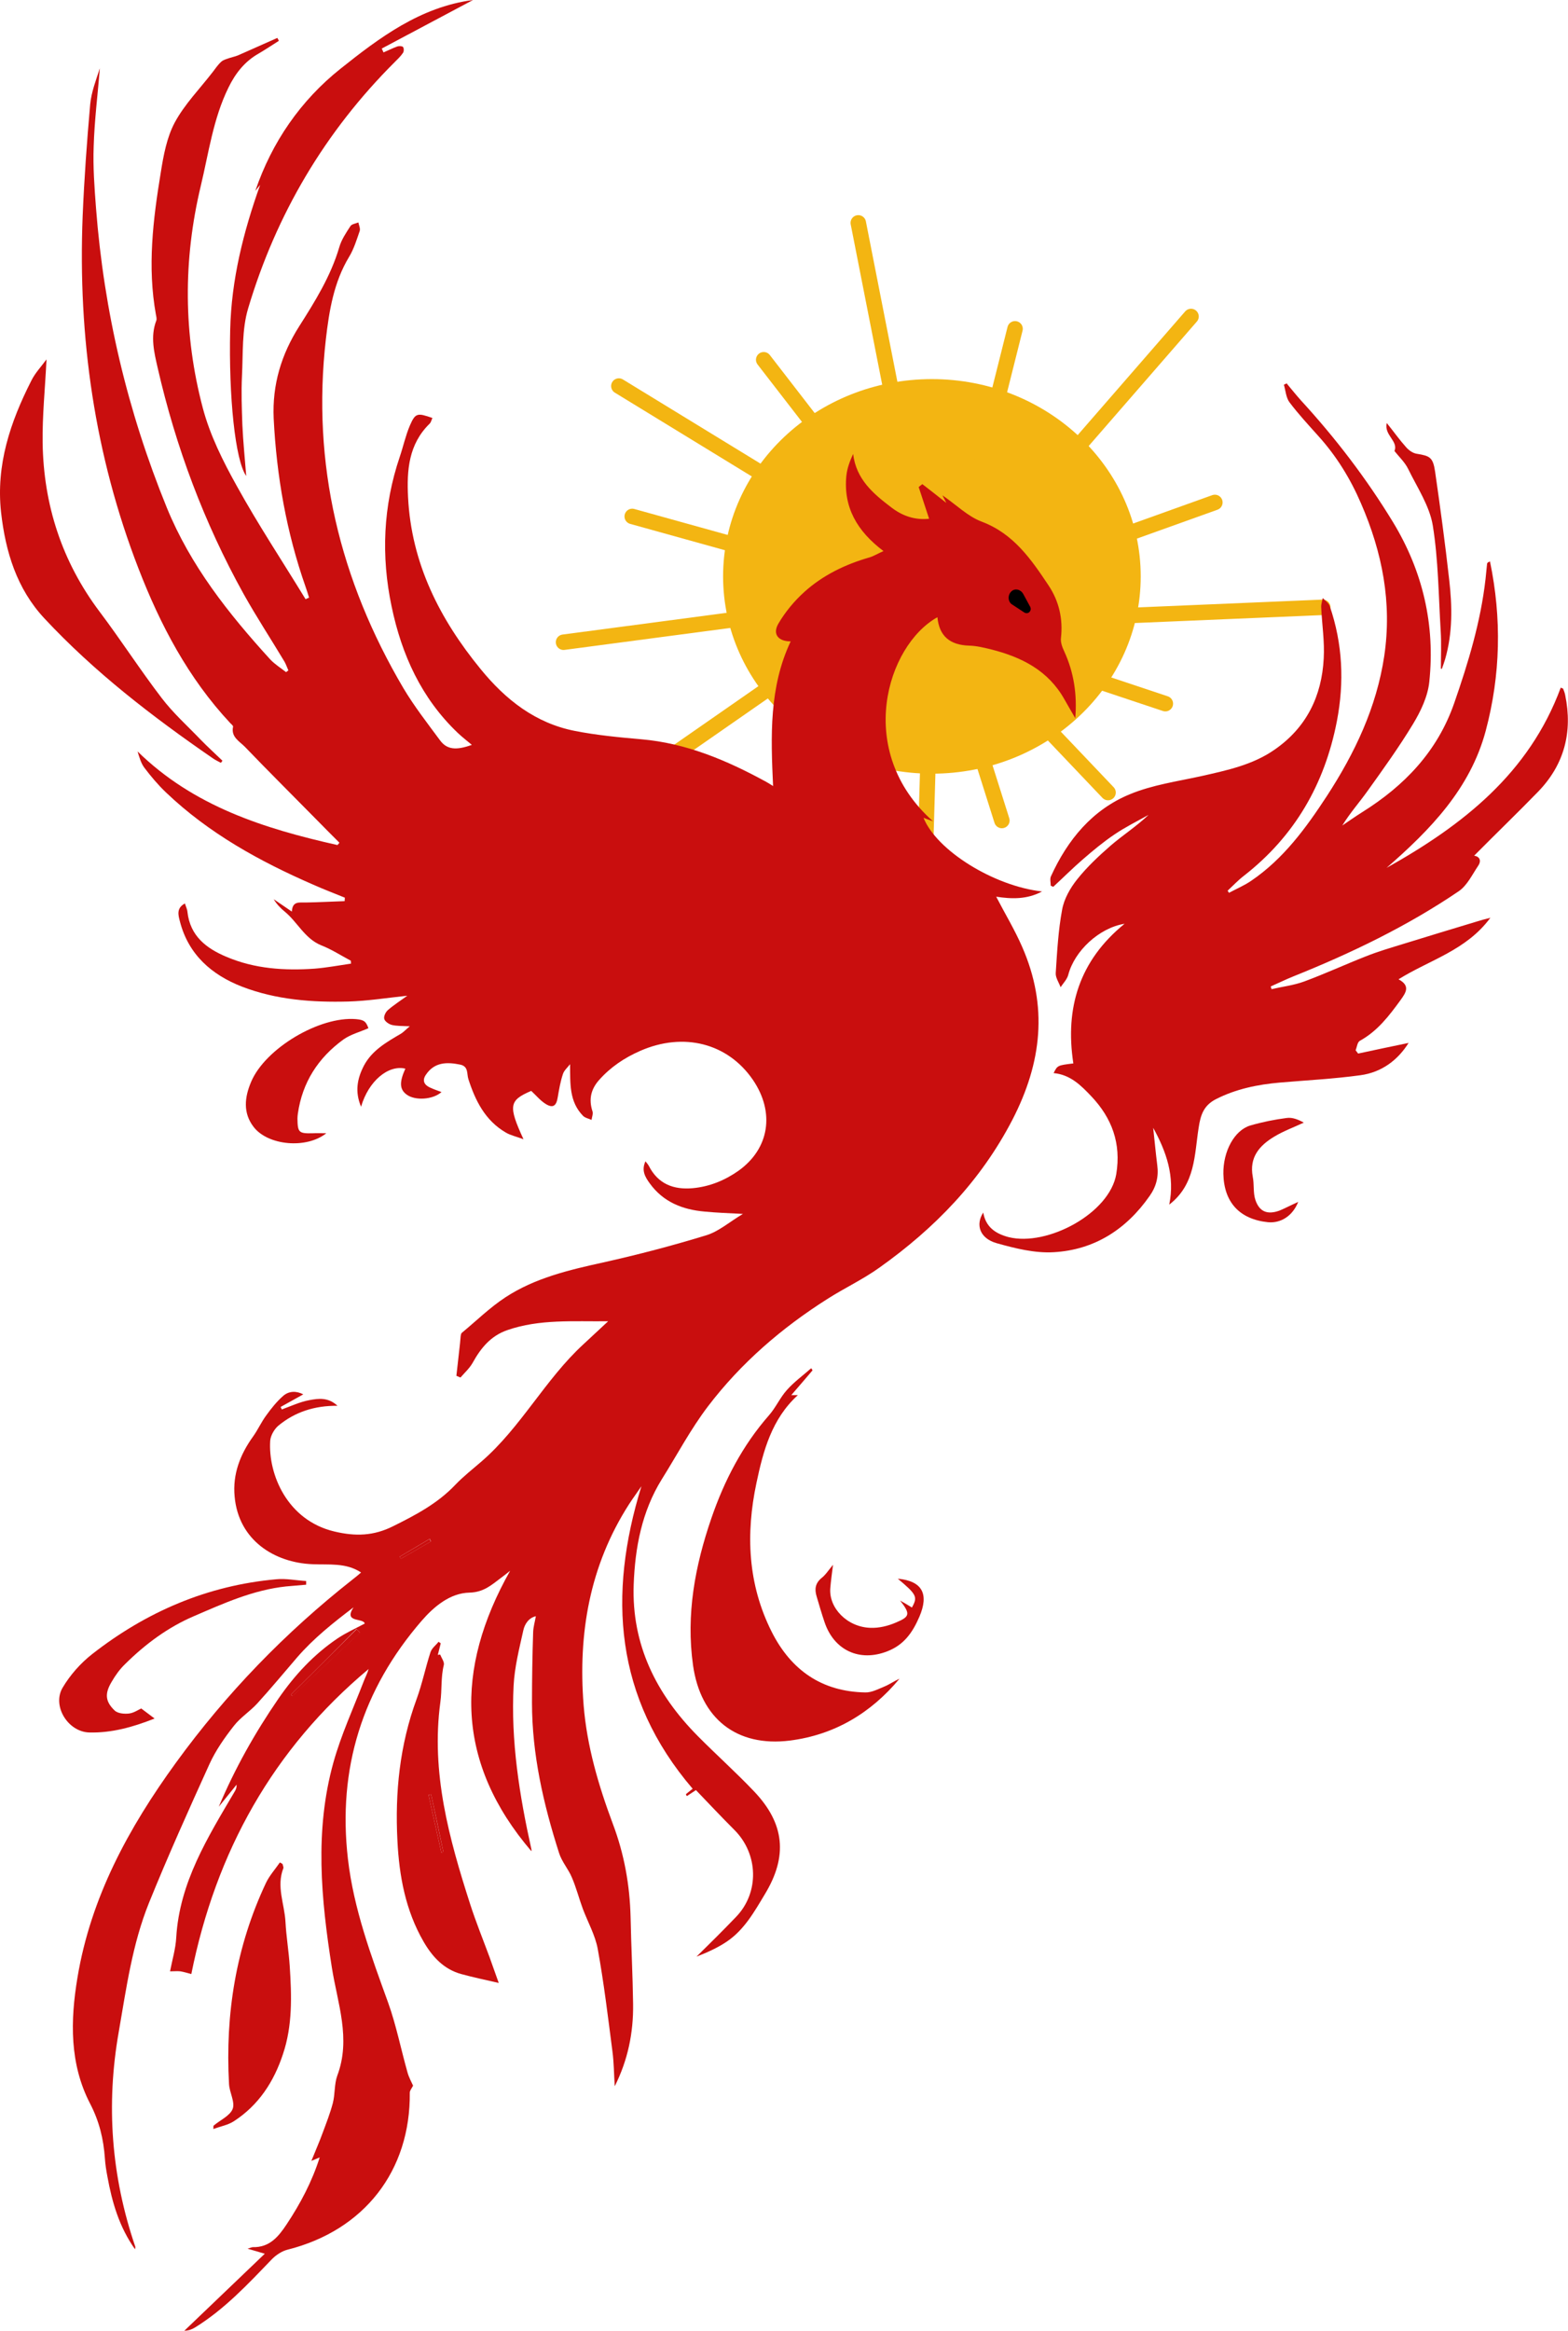 <svg width="811" height="1205" viewBox="0 0 811 1205" fill="none" xmlns="http://www.w3.org/2000/svg">
<ellipse cx="482" cy="298" rx="108" ry="102" fill="#F3B512"/>
<path d="M443.925 115.229L477.925 288.229" stroke="#F3B512" stroke-width="8" stroke-linecap="round"/>
<path d="M525 170L494.83 290.153" stroke="#F3B512" stroke-width="8" stroke-linecap="round"/>
<path d="M616.018 163.625L516.018 278.625" stroke="#F3B512" stroke-width="8" stroke-linecap="round"/>
<path d="M628.349 259.766L508.349 302.766" stroke="#F3B512" stroke-width="8" stroke-linecap="round"/>
<path d="M684.169 313.996L542.169 319.996" stroke="#F3B512" stroke-width="8" stroke-linecap="round"/>
<path d="M602.735 363.795L524.735 337.795" stroke="#F3B512" stroke-width="8" stroke-linecap="round"/>
<path d="M573.102 409.757L495.102 327.757" stroke="#F3B512" stroke-width="8" stroke-linecap="round"/>
<path d="M518.186 424.206L487.186 326.206" stroke="#F3B512" stroke-width="8" stroke-linecap="round"/>
<path d="M478 462L482 325" stroke="#F3B512" stroke-width="8" stroke-linecap="round"/>
<path d="M350 389L436.748 328.694" stroke="#F3B512" stroke-width="8" stroke-linecap="round"/>
<path d="M291.475 332.035L427.475 314.035" stroke="#F3B512" stroke-width="8" stroke-linecap="round"/>
<path d="M327 267L439.213 298.188" stroke="#F3B512" stroke-width="8" stroke-linecap="round"/>
<path d="M320.087 199.588L459.087 284.588" stroke="#F3B512" stroke-width="8" stroke-linecap="round"/>
<path d="M395 186L461.258 271.679" stroke="#F3B512" stroke-width="8" stroke-linecap="round"/>
<path d="M354.753 927.6C355.853 926.7 356.953 925.8 358.253 924.8C317.853 877.6 314.353 824.7 331.753 768.4C329.953 771.1 327.553 774.3 325.353 777.7C304.953 809.5 298.953 844.5 301.853 881.5C303.553 902.8 309.553 923.1 316.953 942.9C322.853 958.5 325.753 974.6 326.153 991.2C326.453 1006.2 327.253 1021.1 327.453 1036.1C327.653 1050.9 324.753 1065.1 317.953 1078.6C317.553 1072.6 317.553 1066.5 316.753 1060.5C314.453 1042.8 312.353 1025.1 309.153 1007.6C307.853 1000.5 304.053 993.8 301.453 986.9C299.453 981.5 298.053 975.9 295.753 970.6C293.953 966.3 290.553 962.5 289.153 958C281.053 932.7 275.153 907 275.153 880.3C275.153 868.1 275.353 856 275.753 843.8C275.853 841.1 276.653 838.5 277.153 835.6C273.553 836.4 271.353 839.6 270.653 843C268.553 852.4 266.153 861.9 265.653 871.4C264.153 900.1 268.653 928.2 274.853 956.1C274.953 956.4 274.853 956.7 274.853 957.1C235.853 911.5 235.053 863.1 263.853 812.1C262.253 813.4 260.553 814.7 258.953 815.9C254.153 819.5 250.153 823.2 242.853 823.4C232.853 823.6 224.553 830.5 218.053 838C187.453 873.4 174.553 914.3 179.953 961.1C182.953 987 191.953 1011.1 200.753 1035.4C204.953 1047.1 207.353 1059.4 210.753 1071.4C211.453 1074 212.853 1076.5 213.653 1078.3C212.953 1079.7 211.953 1080.8 211.953 1081.9C212.353 1122.4 188.353 1153.1 148.753 1163.1C145.853 1163.8 142.853 1165.8 140.653 1168C128.253 1180.9 116.153 1193.9 100.753 1203.4C99.253 1204.3 97.553 1205 95.353 1205C109.053 1191.9 122.753 1178.8 136.953 1165.2C133.653 1164.2 131.453 1163.6 128.053 1162.6C129.753 1162.1 130.253 1161.8 130.753 1161.8C139.353 1162 143.953 1156.5 148.253 1150C155.353 1139.3 161.353 1128 165.353 1115.4C164.153 1115.9 163.453 1116.2 161.053 1117.2C163.353 1111.5 165.253 1107.2 166.853 1102.8C168.753 1097.7 170.753 1092.6 172.153 1087.3C173.353 1082.6 172.853 1077.5 174.453 1073.1C181.653 1054 174.553 1035.7 171.653 1017.3C166.053 981.8 162.653 946.4 172.453 911.2C176.453 896.9 182.753 883.2 188.153 869.2C188.953 867.1 190.053 865.1 190.653 862.9C141.153 904.3 111.653 957.4 98.953 1020.6C96.753 1020 95.053 1019.5 93.353 1019.2C91.753 1019 90.153 1019.2 87.953 1019.2C89.153 1013 90.853 1007.4 91.153 1001.7C92.853 973.2 107.453 949.9 121.353 926.3C121.953 925.3 122.453 924.3 122.353 922.7C119.253 926.5 116.253 930.3 113.153 934.1C121.453 914.4 131.853 895.9 143.953 878.3C152.353 866.1 162.253 855.4 174.553 847.1C178.853 844.2 183.753 842 188.653 839.4C187.953 836.3 177.453 839.2 182.853 831C172.453 838.9 162.353 846.9 153.753 856.8C146.953 864.7 140.253 872.8 133.153 880.6C129.353 884.8 124.353 887.9 120.953 892.3C116.153 898.4 111.553 905 108.353 912C97.553 935.8 86.853 959.6 77.053 983.8C68.453 1005.1 65.353 1027.8 61.453 1050.3C54.753 1088.1 57.553 1125.2 69.953 1161.5C70.053 1161.8 69.953 1162.1 69.853 1162.9C61.653 1151.4 57.953 1138.5 55.553 1125.3C54.953 1122.2 54.453 1119 54.253 1115.9C53.553 1105.9 51.353 1096.7 46.553 1087.5C35.953 1067 36.353 1044.7 40.053 1022.5C46.953 980.9 66.553 945 90.953 911.4C116.953 875.6 147.453 844.1 182.253 816.7C183.853 815.5 185.353 814.2 186.753 813C178.953 807.8 170.153 809.1 161.453 808.7C142.053 807.9 123.353 796.4 121.353 773.7C120.253 762.1 124.253 751.9 130.953 742.6C133.453 739.1 135.153 735.2 137.753 731.7C140.353 728.1 143.153 724.6 146.453 721.7C149.553 719 153.453 719.1 156.853 720.9C153.053 723 149.153 725.2 145.153 727.4C145.353 727.8 145.553 728.2 145.753 728.7C150.453 727 155.053 724.8 159.953 723.9C164.653 723 169.753 722.3 174.553 726.8C162.653 726.7 152.553 730 143.953 737.1C141.853 738.9 139.953 742.2 139.753 744.9C138.653 762.1 148.453 786 172.953 791.8C183.853 794.4 193.253 794.1 203.253 789.1C214.953 783.3 226.353 777.3 235.453 767.7C239.653 763.3 244.553 759.5 249.153 755.5C269.553 737.8 281.953 713.2 301.753 695C305.753 691.3 309.753 687.6 314.553 683.1C296.353 683.3 279.053 681.9 262.353 687.7C253.753 690.7 248.653 697 244.453 704.6C242.853 707.4 240.353 709.7 238.153 712.2C237.453 711.9 236.753 711.6 236.053 711.3C236.553 706.8 237.053 702.4 237.553 697.9C237.853 695.6 238.053 693.3 238.253 690.9C238.353 690.3 238.453 689.4 238.853 689.1C246.353 682.9 253.353 676 261.453 670.7C276.753 660.7 294.253 656.6 311.953 652.7C329.953 648.7 347.853 644 365.453 638.6C371.853 636.6 377.353 631.7 384.253 627.6C376.653 627.2 370.553 627 364.453 626.4C353.053 625.4 343.053 621.5 336.053 611.8C333.653 608.5 331.653 605.1 333.853 600.4C334.553 601.3 335.153 602 335.553 602.7C340.353 612.2 348.453 615.2 358.353 614.3C366.953 613.5 374.853 610.3 381.953 605.3C398.053 593.8 400.853 575 389.353 558.2C376.353 539.3 353.553 533.5 331.153 543.3C322.953 546.9 315.753 551.7 309.753 558.5C305.553 563.3 304.453 568.5 306.453 574.6C306.853 575.9 306.153 577.5 305.953 579C304.453 578.3 302.653 578 301.553 576.9C294.353 569.5 294.953 560.3 294.853 550.2C293.553 551.9 291.753 553.4 291.153 555.3C289.853 559.2 289.153 563.3 288.453 567.4C287.753 571.8 285.953 573.1 282.153 570.7C279.453 569 277.253 566.3 274.753 564C263.353 568.9 262.753 571.6 270.753 589C267.053 587.6 264.053 587 261.553 585.5C250.953 579.3 245.853 569.1 242.253 557.9C241.353 555.2 242.453 551.3 237.953 550.4C231.053 549 224.653 549.1 220.253 555.7C218.353 558.5 219.253 560.8 222.253 562.2C224.153 563.1 226.153 563.8 228.353 564.6C223.853 568.6 214.753 569.1 210.453 566C206.653 563.3 206.453 559.6 209.653 552.5C200.753 550.4 190.553 559 186.753 572.2C183.453 564.4 184.753 557.6 188.253 550.9C192.453 543 199.953 538.8 207.253 534.5C208.653 533.7 209.753 532.4 211.953 530.6C207.853 530.4 205.153 530.5 202.653 529.9C201.153 529.5 199.053 528.1 198.753 526.8C198.353 525.5 199.453 523.2 200.653 522.2C203.753 519.5 207.253 517.3 210.653 514.8C200.253 515.9 190.253 517.5 180.153 517.8C161.453 518.3 142.753 516.9 125.153 510.1C109.453 504 97.453 493.5 93.053 476.4C92.253 473.3 91.053 469.5 95.653 467.1C96.153 468.8 96.853 470.1 96.953 471.5C98.353 483.9 106.653 490.3 117.153 494.7C131.753 500.9 147.153 501.9 162.753 500.8C169.053 500.3 175.353 499.1 181.553 498.2C181.553 497.7 181.453 497.2 181.453 496.7C176.353 494 171.453 490.8 166.053 488.7C157.553 485.2 153.853 476.7 147.253 471.3C145.053 469.5 143.153 467.5 141.553 464.9C144.453 466.9 147.353 468.8 150.953 471.3C151.253 465.7 154.853 466.7 158.253 466.6C164.953 466.5 171.553 466.1 178.253 465.9C178.253 465.3 178.353 464.7 178.353 464.1C172.953 461.9 167.453 459.8 162.053 457.4C134.253 445.3 107.953 430.8 85.853 409.7C81.753 405.8 78.053 401.4 74.653 396.9C72.853 394.5 72.053 391.4 71.153 388.5C100.153 416.9 136.653 428.4 174.553 436.9C174.853 436.5 175.253 436.1 175.553 435.7C171.453 431.6 167.353 427.5 163.253 423.3C151.053 410.9 138.753 398.7 126.753 386.2C123.953 383.3 119.353 381.1 120.553 375.7C120.653 375.2 119.653 374.4 119.053 373.8C97.453 350.7 82.953 323.2 71.653 294C48.953 235.4 40.253 174.4 42.753 111.7C43.553 92.4 44.953 73.1 46.653 53.9C47.253 47.6 49.653 41.4 51.653 35.3C50.553 48.8 48.853 62.2 48.453 75.7C48.053 86.3 48.853 97 49.653 107.5C53.753 161 65.953 212.6 86.253 262.4C98.553 292.5 118.153 317.2 139.653 340.8C142.053 343.4 145.153 345.3 147.953 347.5C148.353 347.2 148.753 346.9 149.153 346.6C148.453 345.1 147.953 343.5 147.153 342.1C140.153 330.4 132.653 319 125.953 307C105.553 270.2 90.953 231.2 81.553 190.2C79.753 182.3 77.653 174 80.853 165.7C81.153 164.9 80.853 163.7 80.653 162.7C76.153 138 79.153 113.5 83.153 89.2C84.553 80.4 86.253 71.1 90.353 63.4C95.453 53.9 103.353 45.9 110.053 37.2C111.453 35.4 112.753 33.4 114.453 31.9C115.553 30.9 117.253 30.5 118.653 30C120.153 29.5 121.753 29.2 123.153 28.6C129.953 25.6 136.753 22.6 143.453 19.6C143.753 20.1 143.953 20.6 144.253 21.1C140.753 23.3 137.353 25.6 133.753 27.7C126.553 31.8 121.753 37.9 118.153 45.3C110.253 61.4 107.953 79 103.853 96.1C94.653 134.5 94.853 172.9 104.853 210.8C108.553 224.9 115.353 238.5 122.553 251.4C133.553 271.3 146.153 290.3 158.053 309.8C158.653 309.5 159.253 309.2 159.853 309C159.253 307.1 158.753 305.3 158.053 303.4C148.153 275.2 143.053 246.2 141.553 216.4C140.753 198.8 145.553 183.2 154.753 168.7C162.953 155.8 171.053 142.8 175.453 127.9C176.553 124 178.953 120.4 181.253 116.9C181.953 115.8 183.953 115.6 185.353 115C185.653 116.5 186.453 118.1 186.053 119.4C184.453 124 183.053 128.7 180.553 132.8C172.653 145.9 170.253 160.6 168.553 175.3C161.153 240 175.753 300 208.653 355.8C214.253 365.2 221.053 373.9 227.553 382.7C231.053 387.5 235.753 388.1 244.053 385.1C241.553 383 239.053 381.1 236.753 378.9C217.953 361 207.753 338.5 202.553 313.6C197.053 287.5 198.153 261.6 206.753 236.2C208.553 230.9 209.753 225.3 211.953 220.1C214.853 213.4 215.853 213.4 223.653 216.1C223.153 217.1 222.953 218.3 222.253 219C211.353 229.6 210.353 243.1 211.053 257C212.753 291.2 227.353 320 248.653 346C261.553 361.8 276.953 373.9 297.353 377.9C308.553 380.1 320.053 381.2 331.553 382.2C354.953 384.2 375.953 393.1 396.253 404.2C397.353 404.8 398.453 405.5 399.853 406.4C398.653 380.6 397.753 355.3 408.953 331.6C402.553 331.6 399.453 327.9 402.553 322.5C406.053 316.5 410.753 310.8 415.953 306.1C425.553 297.4 437.153 291.8 449.653 288.2C451.753 287.6 453.653 286.4 456.953 284.9C443.253 274.6 436.153 262.2 437.753 246C438.153 242.1 439.553 238.4 441.253 234.7C442.853 247.9 451.753 255.3 460.953 262.3C466.653 266.7 473.153 269 480.553 268.2C478.753 262.7 476.953 257.2 475.153 251.8C475.753 251.3 476.453 250.8 477.053 250.3C481.053 253.4 485.053 256.5 489.453 260C488.753 258.7 488.253 257.7 487.453 256.1C494.653 261 500.553 267 507.753 269.7C524.253 275.9 533.353 289.2 542.353 302.7C547.753 310.8 549.853 320 548.753 329.8C548.453 332.1 549.453 334.7 550.453 336.8C555.453 347.7 557.153 359.1 556.153 371.3C554.253 368.1 552.453 364.9 550.553 361.6C542.153 346.6 528.353 339.7 512.453 335.7C508.753 334.8 505.053 333.9 501.253 333.8C491.253 333.5 485.753 328.8 484.853 319.1C458.653 333.7 441.753 388.4 482.553 424.6C480.253 423.8 478.953 423.3 477.653 422.8C484.453 439.7 513.953 458.1 538.953 460.9C531.153 465.1 523.153 464.8 515.253 463.6C519.753 472.3 524.853 480.7 528.753 489.7C542.053 520.2 538.953 549.2 523.653 578.9C507.153 610.7 483.453 635 454.953 655.3C446.453 661.4 436.853 665.9 428.053 671.5C404.353 686.5 383.253 704.7 366.253 727C357.253 738.8 350.253 752.1 342.353 764.7C331.953 781.4 328.453 800.2 327.753 819.3C326.653 850.3 339.453 875.9 360.853 897.5C370.453 907.2 380.653 916.3 390.053 926.2C405.853 942.8 407.553 959.7 395.553 979.4C390.153 988.4 384.953 997.7 375.953 1003.8C371.053 1007.1 365.653 1009.5 360.253 1011.6C367.153 1004.8 374.053 998 380.753 991C392.853 978.4 392.253 958.5 379.853 946.1C373.153 939.4 366.653 932.5 359.953 925.5C357.953 926.8 356.653 927.7 355.253 928.6C355.153 928.5 354.953 928.1 354.753 927.6ZM150.453 876.1C150.753 876.4 151.053 876.7 151.253 876.9C162.853 865.9 174.553 855 186.153 844C185.553 843.4 184.953 842.8 184.353 842.2C173.153 853.6 161.753 864.9 150.453 876.1ZM522.353 310.7C525.653 312.9 528.453 314.7 531.153 316.5C531.653 316 532.053 315.5 532.553 315C530.953 311.9 529.353 308.9 527.453 305.4C525.753 307.2 524.553 308.4 522.353 310.7ZM206.753 804.8C206.953 805.2 207.153 805.5 207.353 805.9C212.553 802.9 217.753 799.9 222.953 796.9C222.753 796.5 222.453 796.1 222.253 795.6C217.053 798.7 211.853 801.8 206.753 804.8Z" fill="#C90E0E"/>
<path d="M762.453 442.4C765.253 442.8 766.353 444.9 764.553 447.6C761.453 452.2 758.853 457.8 754.453 460.8C727.753 478.9 698.853 492.8 668.953 504.8C664.953 506.4 661.153 508.3 657.253 510C657.353 510.5 657.553 511 657.653 511.4C663.353 510.1 669.253 509.4 674.653 507.4C685.453 503.4 695.853 498.6 706.553 494.4C712.853 491.9 719.353 490 725.853 488C738.553 484.1 751.253 480.2 763.953 476.4C765.853 475.8 767.653 475.3 770.853 474.5C758.353 491.4 739.553 496.2 723.353 506.3C729.453 509.6 727.353 513 724.353 517.1C718.453 525.2 712.453 533.1 703.353 538.1C702.053 538.8 701.853 541.3 701.153 543C701.553 543.6 702.053 544.1 702.453 544.7C711.153 542.8 719.953 541 728.553 539.2C722.953 548.1 714.653 554.4 703.653 555.9C689.853 557.8 675.853 558.5 661.953 559.7C650.453 560.7 639.253 563 628.853 568.3C622.653 571.5 620.953 576.3 619.953 583.1C617.753 597 618.353 612.3 604.753 622.8C607.753 608.2 603.253 595.4 596.453 583.1C597.153 589.5 597.753 596 598.553 602.4C599.353 608.3 598.053 613.5 594.553 618.4C582.453 635.7 565.953 646.2 545.053 647.4C535.253 648 524.953 645.4 515.353 642.7C506.753 640.2 504.453 633.2 508.553 626.9C509.853 634.4 514.853 637.8 521.653 639.6C541.653 644.6 573.953 627.3 577.353 607C579.953 591.2 575.153 578.1 564.453 566.8C559.053 561.1 553.553 555.6 544.953 554.8C546.953 550.8 546.953 550.8 555.153 549.8C550.753 521.1 558.253 496.6 581.653 477.6C568.453 479.7 555.753 491.7 552.553 503.9C551.953 506.3 549.953 508.3 548.553 510.4C547.653 507.9 545.853 505.4 546.053 503C546.753 492.1 547.353 481 549.353 470.3C550.353 464.7 553.553 459.1 557.153 454.6C562.253 448.2 568.353 442.5 574.553 437.1C580.853 431.7 587.853 427.2 594.053 421.3C588.153 424.6 582.053 427.6 576.453 431.4C570.653 435.3 565.253 439.8 559.953 444.4C554.753 448.9 549.853 453.8 544.753 458.5C544.353 458.3 543.953 458.1 543.453 457.9C543.453 456.3 542.953 454.4 543.553 453.1C552.153 434.2 564.953 418.6 584.453 410.6C596.053 405.8 608.853 404 621.153 401.3C634.453 398.3 647.953 395.5 659.353 387.5C675.753 376.1 683.653 359.9 684.653 340.4C685.153 331.7 683.753 322.8 683.353 314C683.253 312.4 683.853 310.8 684.153 309.2C685.353 310.5 687.153 311.7 687.753 313.3C694.453 332.8 695.353 352.7 691.453 372.9C685.153 405.4 669.653 432.3 643.353 452.8C640.353 455.1 637.753 457.9 634.953 460.5C635.153 460.9 635.453 461.2 635.653 461.6C639.553 459.5 643.653 457.8 647.253 455.3C663.853 444 675.453 428.1 686.253 411.6C700.753 389.3 711.953 365.8 715.953 339.2C720.053 311.6 714.953 285.6 703.953 260.3C698.453 247.5 691.253 235.8 681.853 225.4C676.753 219.7 671.553 214.1 666.953 208C665.153 205.6 664.953 202 664.053 198.9C664.553 198.7 664.953 198.5 665.453 198.2C667.953 201.2 670.353 204.2 672.953 207.1C690.753 226.5 706.753 247.4 720.453 269.9C735.953 295.4 742.353 323.1 739.253 352.6C738.453 360.1 734.853 367.7 730.853 374.3C723.653 386.2 715.453 397.6 707.353 408.9C703.153 414.8 698.253 420.3 694.253 426.8C697.653 424.5 701.053 422.1 704.553 419.9C726.453 406.2 743.453 388.5 752.153 363.5C759.453 342.5 765.853 321.4 768.353 299.3C768.653 296.7 768.853 294 769.153 291.4C769.253 291 769.653 290.6 770.653 290.3C776.753 319.7 776.153 348.9 768.453 377.8C760.453 407.8 739.753 429 717.153 448.7C756.453 426.7 790.853 399.9 807.253 355.5C807.653 355.7 808.053 355.9 808.453 356C808.853 357.1 809.353 358.2 809.553 359.4C813.453 378.4 809.153 395.2 795.653 409.2C784.753 420.4 773.553 431.2 762.453 442.4Z" fill="#C90E0E"/>
<path d="M420.253 708.5C416.753 712.6 413.253 716.7 409.253 721.3C411.053 721.3 411.753 721.3 412.653 721.3C399.153 733.6 394.753 750.1 391.253 766.7C385.653 793.1 386.753 819.1 399.153 843.7C409.153 863.5 425.053 874.6 447.553 875C450.853 875.1 454.353 873.2 457.553 871.9C460.153 870.8 462.553 869.1 465.253 867.9C450.353 885.8 431.453 897 408.453 899.9C380.953 903.3 362.353 888.5 358.453 861C354.753 834.8 359.453 809.6 367.953 784.9C374.653 765.4 384.053 747.3 397.753 731.7C401.253 727.7 403.453 722.6 406.953 718.7C410.653 714.5 415.353 711.1 419.553 707.4C419.853 707.7 420.053 708.1 420.253 708.5Z" fill="#C90E0E"/>
<path d="M24.053 185.8C23.353 200.6 21.853 214.8 22.053 229C22.553 261.1 32.053 290.4 51.553 316.3C62.553 330.9 72.453 346.3 83.553 360.8C89.553 368.7 97.053 375.4 103.953 382.6C107.553 386.3 111.353 389.7 115.053 393.3C114.753 393.7 114.553 394 114.253 394.4C112.753 393.6 111.253 392.9 109.853 391.9C78.653 370.4 48.753 347.4 22.853 319.6C8.653 304.3 2.853 285.3 0.553 264.9C-2.147 240.3 5.353 218.2 16.153 196.9C18.153 192.8 21.453 189.4 24.053 185.8Z" fill="#C90E0E"/>
<path d="M227.953 849.6C227.453 851.6 226.953 853.6 226.453 855.6C226.853 855.5 227.253 855.5 227.653 855.4C228.353 857.2 229.953 859.3 229.553 860.8C227.953 867.2 228.653 873.7 227.753 880.1C222.853 916.4 232.253 950.5 243.153 984.4C246.153 993.7 249.853 1002.8 253.253 1012C254.853 1016.5 256.453 1021 257.953 1025.2C250.953 1023.6 244.753 1022.3 238.553 1020.6C229.453 1018.1 223.553 1011.6 219.053 1003.8C209.753 987.7 206.453 969.9 205.553 951.6C204.253 926.6 206.753 902.2 215.453 878.5C218.353 870.6 220.053 862.2 222.653 854.2C223.353 852.1 225.453 850.6 226.853 848.8C227.253 849.2 227.653 849.4 227.953 849.6ZM222.953 927.7C222.553 927.8 222.053 927.9 221.653 928C223.853 937.9 226.053 947.9 228.253 957.8C228.653 957.7 229.053 957.6 229.353 957.6C227.253 947.6 225.153 937.6 222.953 927.7Z" fill="#C90E0E"/>
<path d="M198.353 27.1C200.753 26.1 203.053 24.9 205.553 24C206.453 23.7 208.053 23.8 208.453 24.3C208.953 24.9 208.953 26.6 208.453 27.3C207.253 29.1 205.653 30.6 204.153 32.1C168.053 68.1 142.853 110.8 128.353 159.4C125.053 170.4 125.753 182.7 125.153 194.4C124.753 202.8 125.053 211.2 125.353 219.6C125.753 228.4 126.653 237.2 127.353 246.1C121.653 238.1 118.253 205.1 119.053 170.6C119.653 144.6 125.853 120 134.553 95.6C133.753 96.6 132.853 97.7 132.053 98.7C140.653 73.4 155.553 51.9 176.153 35.5C196.253 19.5 217.353 3.6 244.653 0C228.653 8.5 213.053 16.8 197.453 25.1C197.753 25.8 198.053 26.5 198.353 27.1Z" fill="#C90E0E"/>
<path d="M110.353 1100.7C110.453 1099.3 110.353 1099 110.453 1099C113.853 1096.1 118.953 1093.9 120.353 1090.3C121.653 1086.7 118.653 1081.8 118.453 1077.4C116.453 1041.2 122.053 1006.4 137.553 973.5C139.353 969.7 142.353 966.4 144.753 962.9C145.253 963.2 145.753 963.4 146.153 963.7C146.253 964.4 146.753 965.3 146.553 965.9C142.853 975.3 147.153 984.4 147.653 993.6C148.053 1001.2 149.353 1008.8 149.853 1016.5C150.853 1031.8 151.353 1047.2 146.353 1062C141.653 1076.3 133.753 1088.4 120.953 1096.7C118.053 1098.6 114.253 1099.3 110.353 1100.7Z" fill="#C90E0E"/>
<path d="M79.953 888.5C68.553 893 57.653 896 46.153 895.7C35.153 895.4 26.853 882 32.353 872.6C36.253 866 41.653 859.9 47.653 855.2C75.653 833.3 107.253 819.7 142.853 816.5C147.953 816 153.153 817.1 158.353 817.4C158.353 818 158.353 818.7 158.353 819.3C154.853 819.6 151.453 819.9 147.953 820.2C131.053 822 115.753 828.9 100.453 835.5C86.853 841.3 75.153 850 64.653 860.4C61.953 863 59.653 866.2 57.753 869.5C54.153 875.5 54.353 879.6 59.253 884.3C60.853 885.9 64.353 886.2 66.753 885.9C69.253 885.6 71.653 883.9 73.053 883.3C75.453 885.1 77.353 886.5 79.953 888.5Z" fill="#C90E0E"/>
<path d="M190.553 531.6C185.953 533.6 181.353 534.8 177.653 537.4C164.553 546.9 156.353 559.6 154.053 575.8C153.953 576.6 153.853 577.5 153.853 578.3C153.953 585.6 154.553 586.1 161.953 585.9C164.053 585.8 166.153 585.9 168.753 585.9C158.553 594.1 138.553 592.3 131.153 582.6C125.553 575.3 126.553 567.2 129.853 559.4C137.153 542 165.353 525.3 184.153 526.9C188.253 527.3 189.253 528 190.553 531.6Z" fill="#C90E0E"/>
<path d="M671.453 621.4C668.553 628.7 662.453 632.5 655.853 631.9C641.153 630.4 633.053 621.6 632.753 606.9C632.553 595.4 638.353 584.4 646.653 581.9C652.853 580.1 659.253 578.8 665.553 578C668.453 577.6 671.453 578.8 674.353 580.4C669.253 582.8 663.953 584.7 659.153 587.6C651.453 592.2 646.053 598.3 647.953 608.4C648.753 612.4 648.053 616.7 649.353 620.5C651.453 626.6 655.653 628.1 661.753 625.9C664.853 624.6 667.653 623.1 671.453 621.4Z" fill="#C90E0E"/>
<path d="M430.853 809C430.253 813.8 429.753 817.4 429.453 821C428.553 831.3 438.153 841.2 450.153 841.6C454.653 841.8 459.453 840.6 463.553 838.8C470.753 835.8 470.853 834.3 465.553 827.5C468.153 829 469.953 830 471.653 831.1C474.753 825.6 474.153 824.4 464.353 816.2C477.253 817.4 480.453 824.3 475.553 835.8C471.953 844.2 467.453 850.4 459.053 853.7C444.653 859.4 431.353 853.3 426.453 838.6C424.953 834.2 423.653 829.7 422.353 825.3C421.253 821.6 421.653 818.6 424.853 815.9C426.953 814.3 428.453 811.9 430.853 809Z" fill="#C90E0E"/>
<path d="M745.253 345.7C745.253 339.2 745.553 332.7 745.153 326.3C744.053 308 743.953 289.6 741.053 271.6C739.353 261.5 733.053 252.1 728.353 242.5C726.653 239 723.553 236.1 721.253 233.2C723.353 228 715.753 225 717.253 218.7C720.953 223.3 723.853 227.4 727.253 231.2C728.653 232.8 730.753 234.3 732.753 234.6C739.553 235.7 741.153 236.4 742.253 243.8C744.953 262.4 747.453 281 749.553 299.7C751.153 313.5 751.353 327.3 747.453 340.8C746.953 342.5 746.353 344.1 745.753 345.8C745.553 345.8 745.353 345.8 745.253 345.7Z" fill="#C90E0E"/>
<path d="M150.453 876.1C161.753 864.8 173.153 853.6 184.453 842.3C185.053 842.9 185.653 843.5 186.253 844.1C174.653 855.1 162.953 866 151.353 877C151.053 876.7 150.753 876.4 150.453 876.1Z" fill="#C90E0E"/>
<path d="M523.712 312.078C521.797 310.835 521.701 307.914 523.285 306.268C524.974 304.513 527.645 305.19 528.806 307.332C530.052 309.632 531.258 311.813 532.423 314.012C532.768 314.662 532.644 315.464 532.149 316.009C531.615 316.596 530.741 316.687 530.079 316.25C528.051 314.913 525.989 313.556 523.712 312.078Z" fill="black" stroke="black"/>
<path d="M206.753 804.8C211.853 801.8 217.053 798.7 222.153 795.7C222.353 796.1 222.653 796.5 222.853 797C217.653 800 212.453 803 207.253 806C207.153 805.6 206.953 805.2 206.753 804.8Z" fill="#C90E0E"/>
<path d="M222.953 927.7C225.053 937.7 227.253 947.6 229.353 957.6C228.953 957.7 228.553 957.8 228.253 957.8C226.053 947.9 223.853 937.9 221.653 928C222.153 927.9 222.553 927.8 222.953 927.7Z" fill="#C90E0E"/>
</svg>

